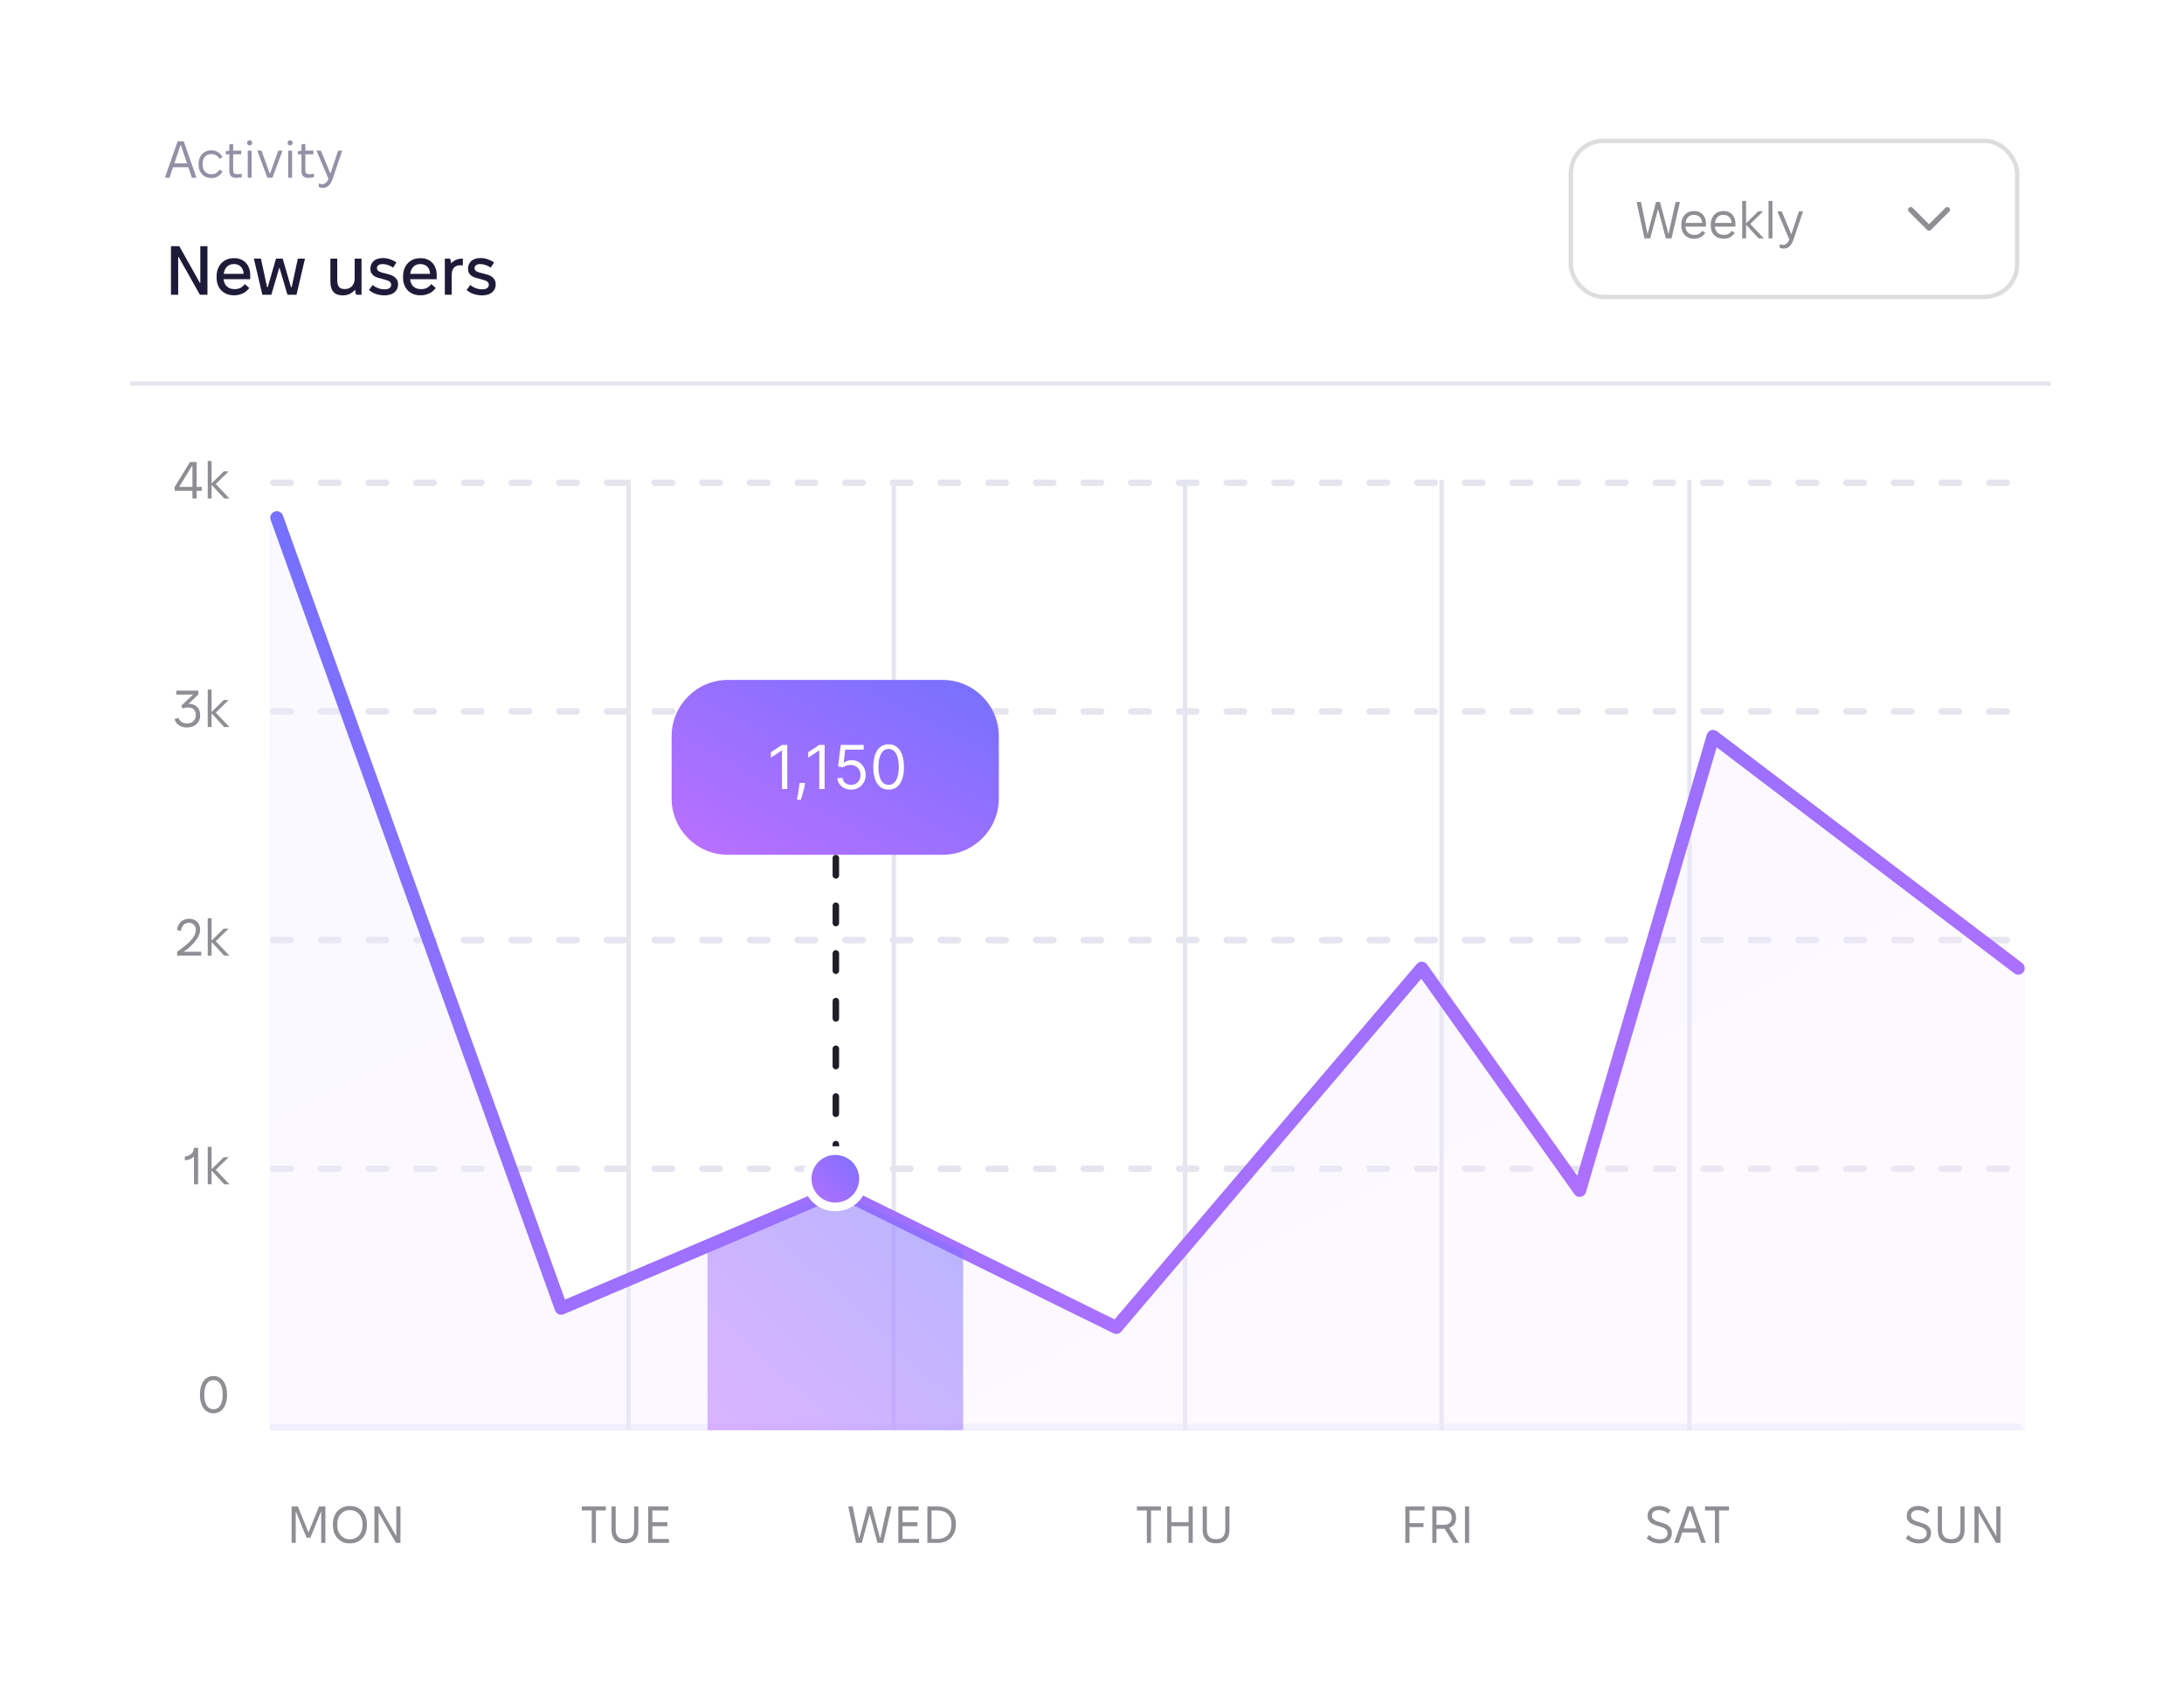 <svg width="504" height="393" viewBox="0 0 504 393" fill="none" xmlns="http://www.w3.org/2000/svg">
<g filter="url(#filter0_d_40_868)">
<rect x="6" y="4" width="492" height="381" rx="20" fill="white"/>
</g>
<path d="M67.287 355.978V347.578H68.739L71.163 353.53H71.211L73.623 347.578H75.087V355.978H74.127V348.778H74.067L71.631 354.778H70.743L68.307 348.778H68.247V355.978H67.287ZM76.822 351.898V351.658C76.822 351.018 76.918 350.442 77.11 349.93C77.302 349.418 77.57 348.978 77.914 348.61C78.258 348.242 78.666 347.962 79.138 347.77C79.61 347.57 80.126 347.47 80.686 347.47H80.806C81.366 347.47 81.882 347.57 82.354 347.77C82.826 347.962 83.234 348.242 83.578 348.61C83.922 348.978 84.19 349.418 84.382 349.93C84.574 350.442 84.67 351.018 84.67 351.658V351.898C84.67 352.53 84.574 353.106 84.382 353.626C84.19 354.138 83.922 354.578 83.578 354.946C83.234 355.314 82.826 355.598 82.354 355.798C81.882 355.99 81.366 356.086 80.806 356.086H80.686C80.126 356.086 79.61 355.99 79.138 355.798C78.666 355.598 78.258 355.314 77.914 354.946C77.57 354.578 77.302 354.138 77.11 353.626C76.918 353.106 76.822 352.53 76.822 351.898ZM77.83 351.898C77.83 352.386 77.902 352.834 78.046 353.242C78.198 353.642 78.402 353.982 78.658 354.262C78.914 354.542 79.214 354.762 79.558 354.922C79.91 355.074 80.29 355.15 80.698 355.15H80.794C81.202 355.15 81.578 355.074 81.922 354.922C82.274 354.762 82.578 354.542 82.834 354.262C83.09 353.982 83.29 353.642 83.434 353.242C83.586 352.834 83.662 352.386 83.662 351.898V351.658C83.662 351.162 83.586 350.714 83.434 350.314C83.29 349.914 83.09 349.574 82.834 349.294C82.578 349.014 82.274 348.798 81.922 348.646C81.578 348.486 81.202 348.406 80.794 348.406H80.698C80.29 348.406 79.91 348.486 79.558 348.646C79.214 348.798 78.914 349.014 78.658 349.294C78.402 349.574 78.198 349.914 78.046 350.314C77.902 350.714 77.83 351.162 77.83 351.658V351.898ZM86.412 355.978V347.578H87.516L91.404 354.358H91.452V347.578H92.412V355.978H91.38L87.468 349.162H87.372V355.978H86.412Z" fill="#1F1F29" fill-opacity="0.5"/>
<path d="M136.553 355.978V348.49H134.261V347.578H139.805V348.49H137.513V355.978H136.553ZM144.22 356.074C143.724 356.074 143.284 356.01 142.9 355.882C142.516 355.746 142.192 355.546 141.928 355.282C141.664 355.018 141.464 354.694 141.328 354.31C141.192 353.926 141.124 353.482 141.124 352.978V347.578H142.084V352.858C142.084 353.242 142.128 353.578 142.216 353.866C142.312 354.146 142.448 354.382 142.624 354.574C142.808 354.758 143.032 354.898 143.296 354.994C143.568 355.082 143.876 355.126 144.22 355.126C144.564 355.126 144.868 355.082 145.132 354.994C145.396 354.898 145.616 354.758 145.792 354.574C145.976 354.382 146.112 354.146 146.2 353.866C146.296 353.578 146.344 353.242 146.344 352.858V347.578H147.304V352.978C147.304 353.482 147.236 353.926 147.1 354.31C146.964 354.694 146.764 355.018 146.5 355.282C146.244 355.546 145.924 355.746 145.54 355.882C145.156 356.01 144.716 356.074 144.22 356.074ZM149.588 355.978V347.578H154.256V348.49H150.548V351.214H154.016V352.126H150.548V355.066H154.376V355.978H149.588Z" fill="#1F1F29" fill-opacity="0.5"/>
<path d="M197.566 355.978L195.754 347.578H196.762L198.25 354.91H198.298L200.23 347.578H201.154L203.086 354.91H203.134L204.742 347.578H205.75L203.818 355.978H202.498L200.722 349.318H200.674L198.886 355.978H197.566ZM207.304 355.978V347.578H211.972V348.49H208.264V351.214H211.732V352.126H208.264V355.066H212.092V355.978H207.304ZM214.008 355.978V347.578H216.36C216.992 347.578 217.568 347.674 218.088 347.866C218.608 348.05 219.052 348.318 219.42 348.67C219.788 349.014 220.072 349.43 220.272 349.918C220.48 350.406 220.584 350.95 220.584 351.55V351.79C220.584 352.422 220.48 352.994 220.272 353.506C220.072 354.018 219.788 354.458 219.42 354.826C219.052 355.194 218.608 355.478 218.088 355.678C217.568 355.878 216.992 355.978 216.36 355.978H214.008ZM214.968 355.066H216.36C216.864 355.066 217.312 354.99 217.704 354.838C218.096 354.686 218.428 354.47 218.7 354.19C218.98 353.91 219.192 353.566 219.336 353.158C219.48 352.742 219.552 352.278 219.552 351.766V351.538C219.552 351.066 219.48 350.642 219.336 350.266C219.192 349.89 218.98 349.57 218.7 349.306C218.428 349.042 218.092 348.842 217.692 348.706C217.3 348.562 216.856 348.49 216.36 348.49H214.968V355.066Z" fill="#1F1F29" fill-opacity="0.5"/>
<path d="M264.66 355.978V348.49H262.368V347.578H267.912V348.49H265.62V355.978H264.66ZM269.351 355.978V347.578H270.311V351.214H274.295V347.578H275.255V355.978H274.295V352.126H270.311V355.978H269.351ZM280.636 356.074C280.14 356.074 279.7 356.01 279.316 355.882C278.932 355.746 278.608 355.546 278.344 355.282C278.08 355.018 277.88 354.694 277.744 354.31C277.608 353.926 277.54 353.482 277.54 352.978V347.578H278.5V352.858C278.5 353.242 278.544 353.578 278.632 353.866C278.728 354.146 278.864 354.382 279.04 354.574C279.224 354.758 279.448 354.898 279.712 354.994C279.984 355.082 280.292 355.126 280.636 355.126C280.98 355.126 281.284 355.082 281.548 354.994C281.812 354.898 282.032 354.758 282.208 354.574C282.392 354.382 282.528 354.146 282.616 353.866C282.712 353.578 282.76 353.242 282.76 352.858V347.578H283.72V352.978C283.72 353.482 283.652 353.926 283.516 354.31C283.38 354.694 283.18 355.018 282.916 355.282C282.66 355.546 282.34 355.746 281.956 355.882C281.572 356.01 281.132 356.074 280.636 356.074Z" fill="#1F1F29" fill-opacity="0.5"/>
<path d="M324.31 355.978V347.578H328.738V348.49H325.27V351.418H328.498V352.33H325.27V355.978H324.31ZM330.533 355.978V347.578H333.173C333.621 347.578 334.021 347.638 334.373 347.758C334.725 347.87 335.021 348.034 335.261 348.25C335.509 348.466 335.697 348.73 335.825 349.042C335.953 349.346 336.017 349.69 336.017 350.074V350.194C336.017 350.77 335.877 351.258 335.597 351.658C335.325 352.05 334.933 352.338 334.421 352.522L336.629 355.978H335.405L333.401 352.726H331.493V355.978H330.533ZM331.493 351.814H333.137C333.761 351.814 334.229 351.678 334.541 351.406C334.853 351.126 335.009 350.73 335.009 350.218V350.098C335.009 349.578 334.849 349.182 334.529 348.91C334.217 348.63 333.753 348.49 333.137 348.49H331.493V351.814ZM338.068 355.978V347.578H339.028V355.978H338.068Z" fill="#1F1F29" fill-opacity="0.5"/>
<path d="M383.001 356.098C382.721 356.098 382.441 356.07 382.161 356.014C381.881 355.958 381.609 355.878 381.345 355.774C381.089 355.67 380.845 355.542 380.613 355.39C380.381 355.238 380.173 355.07 379.989 354.886L380.601 354.154C380.753 354.322 380.921 354.47 381.105 354.598C381.289 354.718 381.485 354.822 381.693 354.91C381.909 354.99 382.129 355.054 382.353 355.102C382.577 355.142 382.801 355.162 383.025 355.162C383.313 355.162 383.565 355.134 383.781 355.078C384.005 355.014 384.193 354.926 384.345 354.814C384.497 354.702 384.613 354.562 384.693 354.394C384.773 354.218 384.813 354.018 384.813 353.794C384.813 353.466 384.733 353.206 384.573 353.014C384.413 352.814 384.201 352.65 383.937 352.522C383.681 352.386 383.389 352.274 383.061 352.186C382.741 352.09 382.417 351.99 382.089 351.886C381.833 351.798 381.589 351.698 381.357 351.586C381.133 351.474 380.937 351.334 380.769 351.166C380.601 350.998 380.465 350.798 380.361 350.566C380.265 350.326 380.217 350.042 380.217 349.714C380.217 349.378 380.277 349.074 380.397 348.802C380.525 348.522 380.701 348.282 380.925 348.082C381.157 347.882 381.433 347.73 381.753 347.626C382.081 347.514 382.449 347.458 382.857 347.458C383.361 347.458 383.849 347.55 384.321 347.734C384.793 347.918 385.185 348.17 385.497 348.49L384.909 349.234C384.653 348.954 384.333 348.746 383.949 348.61C383.565 348.474 383.189 348.406 382.821 348.406C382.565 348.406 382.337 348.438 382.137 348.502C381.937 348.558 381.765 348.642 381.621 348.754C381.485 348.858 381.381 348.986 381.309 349.138C381.237 349.29 381.201 349.462 381.201 349.654C381.201 349.894 381.253 350.098 381.357 350.266C381.461 350.426 381.605 350.566 381.789 350.686C381.973 350.806 382.189 350.91 382.437 350.998C382.685 351.078 382.949 351.158 383.229 351.238C383.541 351.326 383.849 351.43 384.153 351.55C384.465 351.662 384.745 351.81 384.993 351.994C385.241 352.178 385.441 352.41 385.593 352.69C385.745 352.962 385.821 353.302 385.821 353.71C385.821 354.078 385.753 354.41 385.617 354.706C385.489 355.002 385.301 355.254 385.053 355.462C384.813 355.662 384.517 355.818 384.165 355.93C383.821 356.042 383.433 356.098 383.001 356.098ZM386.354 355.978L389.306 347.578H390.698L393.65 355.978H392.594L391.682 353.29L390.026 348.43H389.978L388.31 353.338L387.41 355.978H386.354ZM388.034 353.566L388.346 352.654H391.658L391.97 353.566H388.034ZM395.752 355.978V348.49H393.46V347.578H399.004V348.49H396.712V355.978H395.752Z" fill="#1F1F29" fill-opacity="0.5"/>
<path d="M442.802 356.098C442.522 356.098 442.242 356.07 441.962 356.014C441.682 355.958 441.41 355.878 441.146 355.774C440.89 355.67 440.646 355.542 440.414 355.39C440.182 355.238 439.974 355.07 439.79 354.886L440.402 354.154C440.554 354.322 440.722 354.47 440.906 354.598C441.09 354.718 441.286 354.822 441.494 354.91C441.71 354.99 441.93 355.054 442.154 355.102C442.378 355.142 442.602 355.162 442.826 355.162C443.114 355.162 443.366 355.134 443.582 355.078C443.806 355.014 443.994 354.926 444.146 354.814C444.298 354.702 444.414 354.562 444.494 354.394C444.574 354.218 444.614 354.018 444.614 353.794C444.614 353.466 444.534 353.206 444.374 353.014C444.214 352.814 444.002 352.65 443.738 352.522C443.482 352.386 443.19 352.274 442.862 352.186C442.542 352.09 442.218 351.99 441.89 351.886C441.634 351.798 441.39 351.698 441.158 351.586C440.934 351.474 440.738 351.334 440.57 351.166C440.402 350.998 440.266 350.798 440.162 350.566C440.066 350.326 440.018 350.042 440.018 349.714C440.018 349.378 440.078 349.074 440.198 348.802C440.326 348.522 440.502 348.282 440.726 348.082C440.958 347.882 441.234 347.73 441.554 347.626C441.882 347.514 442.25 347.458 442.658 347.458C443.162 347.458 443.65 347.55 444.122 347.734C444.594 347.918 444.986 348.17 445.298 348.49L444.71 349.234C444.454 348.954 444.134 348.746 443.75 348.61C443.366 348.474 442.99 348.406 442.622 348.406C442.366 348.406 442.138 348.438 441.938 348.502C441.738 348.558 441.566 348.642 441.422 348.754C441.286 348.858 441.182 348.986 441.11 349.138C441.038 349.29 441.002 349.462 441.002 349.654C441.002 349.894 441.054 350.098 441.158 350.266C441.262 350.426 441.406 350.566 441.59 350.686C441.774 350.806 441.99 350.91 442.238 350.998C442.486 351.078 442.75 351.158 443.03 351.238C443.342 351.326 443.65 351.43 443.954 351.55C444.266 351.662 444.546 351.81 444.794 351.994C445.042 352.178 445.242 352.41 445.394 352.69C445.546 352.962 445.622 353.302 445.622 353.71C445.622 354.078 445.554 354.41 445.418 354.706C445.29 355.002 445.102 355.254 444.854 355.462C444.614 355.662 444.318 355.818 443.966 355.93C443.622 356.042 443.234 356.098 442.802 356.098ZM450.282 356.074C449.786 356.074 449.346 356.01 448.962 355.882C448.578 355.746 448.254 355.546 447.99 355.282C447.726 355.018 447.526 354.694 447.39 354.31C447.254 353.926 447.186 353.482 447.186 352.978V347.578H448.146V352.858C448.146 353.242 448.19 353.578 448.278 353.866C448.374 354.146 448.51 354.382 448.686 354.574C448.87 354.758 449.094 354.898 449.358 354.994C449.63 355.082 449.938 355.126 450.282 355.126C450.626 355.126 450.93 355.082 451.194 354.994C451.458 354.898 451.678 354.758 451.854 354.574C452.038 354.382 452.174 354.146 452.262 353.866C452.358 353.578 452.406 353.242 452.406 352.858V347.578H453.366V352.978C453.366 353.482 453.298 353.926 453.162 354.31C453.026 354.694 452.826 355.018 452.562 355.282C452.306 355.546 451.986 355.746 451.602 355.882C451.218 356.01 450.778 356.074 450.282 356.074ZM455.65 355.978V347.578H456.754L460.642 354.358H460.69V347.578H461.65V355.978H460.618L456.706 349.162H456.61V355.978H455.65Z" fill="#1F1F29" fill-opacity="0.5"/>
<path d="M49.267 326.074C48.787 326.074 48.351 325.974 47.959 325.774C47.575 325.574 47.247 325.29 46.975 324.922C46.711 324.546 46.503 324.094 46.351 323.566C46.207 323.03 46.135 322.434 46.135 321.778C46.135 321.122 46.207 320.53 46.351 320.002C46.503 319.466 46.711 319.014 46.975 318.646C47.247 318.27 47.575 317.982 47.959 317.782C48.351 317.582 48.787 317.482 49.267 317.482C49.747 317.482 50.179 317.582 50.563 317.782C50.955 317.982 51.283 318.27 51.547 318.646C51.819 319.014 52.027 319.466 52.171 320.002C52.323 320.53 52.399 321.122 52.399 321.778C52.399 322.434 52.323 323.03 52.171 323.566C52.027 324.094 51.819 324.546 51.547 324.922C51.283 325.29 50.955 325.574 50.563 325.774C50.179 325.974 49.747 326.074 49.267 326.074ZM49.267 325.138C49.603 325.138 49.903 325.066 50.167 324.922C50.431 324.77 50.651 324.55 50.827 324.262C51.011 323.974 51.151 323.622 51.247 323.206C51.343 322.79 51.391 322.314 51.391 321.778C51.391 321.242 51.343 320.766 51.247 320.35C51.151 319.934 51.011 319.582 50.827 319.294C50.651 319.006 50.431 318.79 50.167 318.646C49.903 318.494 49.603 318.418 49.267 318.418C48.931 318.418 48.631 318.494 48.367 318.646C48.103 318.79 47.879 319.006 47.695 319.294C47.519 319.582 47.383 319.934 47.287 320.35C47.191 320.766 47.143 321.242 47.143 321.778C47.143 322.314 47.191 322.79 47.287 323.206C47.383 323.622 47.519 323.974 47.695 324.262C47.879 324.55 48.103 324.77 48.367 324.922C48.631 325.066 48.931 325.138 49.267 325.138Z" fill="#1F1F29" fill-opacity="0.5"/>
<path d="M44.761 264.834H45.721V273.234H44.761V266.838C44.625 266.974 44.473 267.098 44.305 267.21C44.145 267.314 43.973 267.402 43.789 267.474C43.613 267.546 43.425 267.602 43.225 267.642C43.033 267.682 42.841 267.702 42.649 267.702V266.826C42.945 266.81 43.221 266.75 43.477 266.646C43.733 266.542 43.957 266.402 44.149 266.226C44.341 266.042 44.489 265.834 44.593 265.602C44.705 265.362 44.761 265.106 44.761 264.834ZM47.938 273.234V264.594H48.826V269.718H48.874L51.634 266.994H52.762L49.798 269.91L52.942 273.234H51.73L48.886 270.15H48.826V273.234H47.938Z" fill="#1F1F29" fill-opacity="0.5"/>
<path d="M40.883 220.489V219.565C41.404 219.213 41.892 218.857 42.347 218.497C42.803 218.137 43.196 217.805 43.523 217.501C43.803 217.237 44.047 216.977 44.255 216.721C44.471 216.465 44.648 216.217 44.783 215.977C44.919 215.729 45.02 215.485 45.084 215.245C45.156 215.005 45.191 214.769 45.191 214.537C45.191 214.297 45.151 214.077 45.072 213.877C44.999 213.677 44.892 213.505 44.748 213.361C44.611 213.217 44.444 213.105 44.243 213.025C44.051 212.945 43.836 212.905 43.596 212.905C43.355 212.905 43.132 212.949 42.923 213.037C42.724 213.117 42.544 213.237 42.383 213.397C42.224 213.557 42.087 213.757 41.975 213.997C41.864 214.229 41.776 214.501 41.712 214.813L40.836 214.537C40.9 214.129 41.011 213.765 41.172 213.445C41.331 213.125 41.532 212.857 41.772 212.641C42.011 212.425 42.288 212.261 42.599 212.149C42.911 212.029 43.252 211.969 43.62 211.969C44.004 211.969 44.352 212.029 44.663 212.149C44.983 212.269 45.255 212.437 45.48 212.653C45.703 212.869 45.876 213.129 45.995 213.433C46.123 213.737 46.188 214.073 46.188 214.441C46.188 214.745 46.144 215.053 46.056 215.365C45.968 215.669 45.831 215.981 45.648 216.301C45.471 216.621 45.248 216.945 44.975 217.273C44.712 217.593 44.4 217.921 44.039 218.257C43.911 218.377 43.779 218.497 43.644 218.617C43.516 218.729 43.383 218.841 43.248 218.953C43.111 219.057 42.971 219.161 42.828 219.265C42.684 219.369 42.539 219.473 42.395 219.577H46.44V220.489H40.883ZM47.938 220.489V211.849H48.826V216.973H48.874L51.634 214.249H52.762L49.798 217.165L52.942 220.489H51.73L48.886 217.405H48.826V220.489H47.938Z" fill="#1F1F29" fill-opacity="0.5"/>
<path d="M43.165 167.841C42.797 167.841 42.453 167.797 42.133 167.709C41.821 167.613 41.537 167.481 41.281 167.313C41.033 167.145 40.821 166.941 40.645 166.701C40.477 166.461 40.353 166.193 40.273 165.897L41.185 165.633C41.345 166.065 41.593 166.385 41.929 166.593C42.265 166.801 42.689 166.905 43.201 166.905C43.513 166.905 43.793 166.861 44.041 166.773C44.289 166.677 44.497 166.545 44.665 166.377C44.833 166.201 44.961 165.993 45.049 165.753C45.145 165.513 45.193 165.245 45.193 164.949C45.193 164.397 45.033 163.973 44.713 163.677C44.401 163.373 43.953 163.221 43.369 163.221C43.153 163.221 42.941 163.245 42.733 163.293C42.533 163.333 42.353 163.401 42.193 163.497L41.833 162.825L44.557 160.257H40.681V159.345H45.769V160.233L43.501 162.405C43.501 162.405 43.533 162.405 43.597 162.405C43.661 162.405 43.693 162.405 43.693 162.405C44.045 162.397 44.373 162.453 44.677 162.573C44.981 162.685 45.245 162.853 45.469 163.077C45.701 163.301 45.881 163.577 46.009 163.905C46.137 164.225 46.201 164.589 46.201 164.997C46.201 165.421 46.129 165.809 45.985 166.161C45.841 166.505 45.637 166.805 45.373 167.061C45.109 167.309 44.789 167.501 44.413 167.637C44.037 167.773 43.621 167.841 43.165 167.841ZM47.938 167.745V159.105H48.826V164.229H48.874L51.634 161.505H52.762L49.798 164.421L52.942 167.745H51.73L48.886 164.661H48.826V167.745H47.938Z" fill="#1F1F29" fill-opacity="0.5"/>
<path d="M44.406 115V113.248H40.314V112.336L43.842 106.6H45.366V112.336H46.554V113.248H45.366V115H44.406ZM41.394 112.336H44.406V107.488H44.322L41.394 112.252V112.336ZM47.938 115V106.36H48.826V111.484H48.874L51.634 108.76H52.762L49.798 111.676L52.942 115H51.73L48.886 111.916H48.826V115H47.938Z" fill="#1F1F29" fill-opacity="0.5"/>
<line x1="63.084" y1="111.375" x2="466.096" y2="111.375" stroke="#E5E5EF" stroke-width="1.5" stroke-linecap="round" stroke-dasharray="4 7"/>
<line x1="63.084" y1="164.134" x2="466.097" y2="164.134" stroke="#E5E5EF" stroke-width="1.5" stroke-linecap="round" stroke-dasharray="4 7"/>
<line x1="63.084" y1="216.893" x2="466.097" y2="216.893" stroke="#E5E5EF" stroke-width="1.5" stroke-linecap="round" stroke-dasharray="4 7"/>
<line x1="63.084" y1="269.652" x2="466.097" y2="269.652" stroke="#E5E5EF" stroke-width="1.5" stroke-linecap="round" stroke-dasharray="4 7"/>
<line x1="62.931" y1="329.228" x2="465.943" y2="329.228" stroke="#F2F1FF" stroke-width="1.5" stroke-linecap="round"/>
<line x1="145.056" y1="110.698" x2="145.056" y2="329.978" stroke="#E5E5EF"/>
<line x1="206.266" y1="110.698" x2="206.266" y2="329.978" stroke="#E5E5EF"/>
<line x1="273.466" y1="110.698" x2="273.466" y2="329.978" stroke="#E5E5EF"/>
<line x1="332.671" y1="110.698" x2="332.671" y2="329.978" stroke="#E5E5EF"/>
<line x1="389.876" y1="110.698" x2="389.876" y2="329.978" stroke="#E5E5EF"/>
<g style="mix-blend-mode:multiply" opacity="0.33">
<path d="M365.943 274.534L396.997 169.688L467.146 223.71V329.978H62.334V118.864L130.844 301.847L195.417 274.424L259.694 305.81L330.593 223.71L365.943 274.534Z" fill="url(#paint0_linear_40_868)"/>
<path d="M365.943 274.534L396.997 169.688L467.146 223.71V329.978H62.334V118.864L130.844 301.847L195.417 274.424L259.694 305.81L330.593 223.71L365.943 274.534Z" fill="white" fill-opacity="0.88"/>
</g>
<path d="M465.747 223.38L395.321 169.905L364.545 274.648L328.094 223.38L257.593 306.27L193.393 274.648L129.494 301.837L63.876 119.44" stroke="url(#paint1_linear_40_868)" stroke-width="3" stroke-linecap="round" stroke-linejoin="round"/>
<path d="M163.27 287.475L192.768 274.765L222.267 288.733V329.978H163.27V287.475Z" fill="url(#paint2_linear_40_868)" fill-opacity="0.5"/>
<line x1="192.887" y1="197.971" x2="192.887" y2="268.601" stroke="#1F1F29" stroke-width="1.5" stroke-linecap="round" stroke-dasharray="4 7"/>
<circle cx="192.768" cy="271.962" r="6.5" fill="url(#paint3_linear_40_868)" stroke="white" stroke-width="2"/>
<path d="M154.99 169.872C154.99 162.692 160.811 156.872 167.99 156.872H217.499C224.679 156.872 230.499 162.692 230.499 169.872V184.22C230.499 191.4 224.679 197.22 217.499 197.22H167.99C160.811 197.22 154.99 191.4 154.99 184.22V169.872Z" fill="url(#paint4_linear_40_868)"/>
<path d="M181.684 171.865V182.046H180.451V173.157H180.391L177.905 174.808V173.555L180.451 171.865H181.684ZM185.78 180.654L185.701 181.191C185.645 181.569 185.558 181.973 185.442 182.404C185.33 182.835 185.212 183.241 185.089 183.622C184.967 184.004 184.866 184.307 184.786 184.532H183.891C183.934 184.32 183.991 184.04 184.06 183.692C184.13 183.344 184.199 182.955 184.269 182.524C184.342 182.096 184.402 181.659 184.448 181.211L184.508 180.654H185.78ZM190.297 171.865V182.046H189.064V173.157H189.004L186.519 174.808V173.555L189.064 171.865H190.297ZM196.407 182.186C195.824 182.186 195.299 182.07 194.831 181.838C194.364 181.606 193.989 181.287 193.708 180.883C193.426 180.479 193.272 180.018 193.245 179.501H194.438C194.485 179.962 194.694 180.343 195.065 180.644C195.439 180.943 195.887 181.092 196.407 181.092C196.825 181.092 197.196 180.994 197.521 180.799C197.849 180.603 198.106 180.335 198.291 179.993C198.48 179.648 198.575 179.259 198.575 178.825C198.575 178.381 198.477 177.985 198.281 177.637C198.089 177.285 197.824 177.009 197.486 176.806C197.148 176.604 196.762 176.501 196.328 176.498C196.016 176.495 195.696 176.543 195.368 176.642C195.04 176.738 194.77 176.863 194.558 177.015L193.404 176.876L194.021 171.865H199.311V172.958H195.055L194.697 175.961H194.757C194.965 175.795 195.227 175.658 195.542 175.549C195.857 175.439 196.185 175.384 196.527 175.384C197.15 175.384 197.705 175.534 198.192 175.832C198.683 176.127 199.067 176.531 199.345 177.045C199.627 177.559 199.768 178.145 199.768 178.805C199.768 179.455 199.622 180.035 199.33 180.545C199.042 181.052 198.644 181.453 198.137 181.748C197.63 182.04 197.053 182.186 196.407 182.186ZM205.064 182.186C204.315 182.186 203.677 181.982 203.15 181.574C202.623 181.163 202.22 180.568 201.942 179.789C201.663 179.007 201.524 178.062 201.524 176.955C201.524 175.855 201.663 174.915 201.942 174.137C202.224 173.354 202.628 172.758 203.155 172.347C203.685 171.933 204.322 171.725 205.064 171.725C205.806 171.725 206.441 171.933 206.968 172.347C207.498 172.758 207.903 173.354 208.181 174.137C208.463 174.915 208.604 175.855 208.604 176.955C208.604 178.062 208.465 179.007 208.186 179.789C207.908 180.568 207.505 181.163 206.978 181.574C206.451 181.982 205.813 182.186 205.064 182.186ZM205.064 181.092C205.806 181.092 206.383 180.734 206.794 180.018C207.205 179.302 207.411 178.281 207.411 176.955C207.411 176.074 207.316 175.323 207.127 174.703C206.942 174.084 206.673 173.611 206.322 173.286C205.974 172.962 205.554 172.799 205.064 172.799C204.328 172.799 203.753 173.162 203.339 173.888C202.925 174.611 202.717 175.633 202.717 176.955C202.717 177.837 202.81 178.586 202.996 179.203C203.181 179.819 203.448 180.288 203.796 180.61C204.148 180.931 204.57 181.092 205.064 181.092Z" fill="white"/>
<rect x="362" y="32" width="104" height="37" rx="8" fill="white"/>
<rect x="362.5" y="32.5" width="103" height="36" rx="7.5" stroke="#1F1F29" stroke-opacity="0.15"/>
<path d="M379.494 55L377.682 46.6H378.69L380.178 53.932H380.226L382.158 46.6H383.082L385.014 53.932H385.062L386.67 46.6H387.678L385.746 55H384.426L382.65 48.34H382.602L380.814 55H379.494ZM390.904 55.072C390.472 55.072 390.076 55 389.716 54.856C389.356 54.712 389.048 54.508 388.792 54.244C388.536 53.98 388.336 53.664 388.192 53.296C388.056 52.928 387.988 52.52 387.988 52.072V51.844C387.988 51.372 388.056 50.944 388.192 50.56C388.336 50.168 388.536 49.836 388.792 49.564C389.048 49.284 389.356 49.068 389.716 48.916C390.076 48.764 390.476 48.688 390.916 48.688H391.012C391.412 48.688 391.776 48.76 392.104 48.904C392.44 49.04 392.724 49.236 392.956 49.492C393.188 49.748 393.368 50.056 393.496 50.416C393.624 50.768 393.688 51.164 393.688 51.604V52.276H388.936C388.96 52.564 389.024 52.828 389.128 53.068C389.232 53.3 389.368 53.5 389.536 53.668C389.712 53.828 389.92 53.956 390.16 54.052C390.4 54.14 390.664 54.184 390.952 54.184H391.072C391.504 54.184 391.86 54.096 392.14 53.92C392.42 53.736 392.648 53.512 392.824 53.248L393.532 53.716C393.388 53.932 393.224 54.128 393.04 54.304C392.864 54.472 392.668 54.612 392.452 54.724C392.244 54.836 392.02 54.924 391.78 54.988C391.54 55.044 391.28 55.072 391 55.072H390.904ZM388.948 51.436H392.812C392.796 51.156 392.74 50.904 392.644 50.68C392.556 50.448 392.432 50.252 392.272 50.092C392.112 49.924 391.92 49.796 391.696 49.708C391.48 49.62 391.24 49.576 390.976 49.576H390.856C390.592 49.576 390.348 49.62 390.124 49.708C389.908 49.796 389.72 49.92 389.56 50.08C389.4 50.24 389.268 50.436 389.164 50.668C389.06 50.892 388.988 51.148 388.948 51.436ZM397.7 55.072C397.268 55.072 396.872 55 396.512 54.856C396.152 54.712 395.844 54.508 395.588 54.244C395.332 53.98 395.132 53.664 394.988 53.296C394.852 52.928 394.784 52.52 394.784 52.072V51.844C394.784 51.372 394.852 50.944 394.988 50.56C395.132 50.168 395.332 49.836 395.588 49.564C395.844 49.284 396.152 49.068 396.512 48.916C396.872 48.764 397.272 48.688 397.712 48.688H397.808C398.208 48.688 398.572 48.76 398.9 48.904C399.236 49.04 399.52 49.236 399.752 49.492C399.984 49.748 400.164 50.056 400.292 50.416C400.42 50.768 400.484 51.164 400.484 51.604V52.276H395.732C395.756 52.564 395.82 52.828 395.924 53.068C396.028 53.3 396.164 53.5 396.332 53.668C396.508 53.828 396.716 53.956 396.956 54.052C397.196 54.14 397.46 54.184 397.748 54.184H397.868C398.3 54.184 398.656 54.096 398.936 53.92C399.216 53.736 399.444 53.512 399.62 53.248L400.328 53.716C400.184 53.932 400.02 54.128 399.836 54.304C399.66 54.472 399.464 54.612 399.248 54.724C399.04 54.836 398.816 54.924 398.576 54.988C398.336 55.044 398.076 55.072 397.796 55.072H397.7ZM395.744 51.436H399.608C399.592 51.156 399.536 50.904 399.44 50.68C399.352 50.448 399.228 50.252 399.068 50.092C398.908 49.924 398.716 49.796 398.492 49.708C398.276 49.62 398.036 49.576 397.772 49.576H397.652C397.388 49.576 397.144 49.62 396.92 49.708C396.704 49.796 396.516 49.92 396.356 50.08C396.196 50.24 396.064 50.436 395.96 50.668C395.856 50.892 395.784 51.148 395.744 51.436ZM402.049 55V46.36H402.937V51.484H402.985L405.745 48.76H406.873L403.909 51.676L407.053 55H405.841L402.997 51.916H402.937V55H402.049ZM408.131 55V46.36H409.019V55H408.131ZM411.613 57.352C411.493 57.352 411.345 57.336 411.169 57.304C410.993 57.28 410.833 57.224 410.689 57.136V56.32C410.833 56.384 410.969 56.428 411.097 56.452C411.225 56.484 411.345 56.5 411.457 56.5C411.769 56.5 412.049 56.392 412.297 56.176C412.553 55.96 412.761 55.656 412.921 55.264L410.161 48.76H411.169L413.329 53.968H413.413L415.141 48.76H416.089L413.881 55.276C413.777 55.58 413.657 55.856 413.521 56.104C413.385 56.36 413.221 56.58 413.029 56.764C412.845 56.948 412.637 57.092 412.405 57.196C412.173 57.3 411.909 57.352 411.613 57.352Z" fill="#1F1F29" fill-opacity="0.5"/>
<path fill-rule="evenodd" clip-rule="evenodd" d="M440.503 47.953C440.262 48.194 440.262 48.585 440.503 48.827L444.711 53.035C444.715 53.039 444.72 53.043 444.724 53.048C444.845 53.168 445.003 53.229 445.161 53.229C445.319 53.229 445.478 53.168 445.598 53.048C445.603 53.043 445.607 53.039 445.611 53.035L449.819 48.827C450.06 48.585 450.06 48.194 449.819 47.953C449.578 47.711 449.186 47.711 448.945 47.953L445.161 51.736L441.378 47.953C441.136 47.711 440.745 47.711 440.503 47.953Z" fill="#1F1F29" fill-opacity="0.5"/>
<line x1="30" y1="88.5" x2="473.279" y2="88.5" stroke="#E5E5EF"/>
<path d="M39.456 68V56.8H41.376L46.144 65.296H46.224V56.8H47.872V68H46.128L41.232 59.296H41.12V68H39.456ZM53.968 68.128C53.371 68.128 52.827 68.032 52.336 67.84C51.846 67.637 51.424 67.36 51.072 67.008C50.731 66.645 50.464 66.219 50.272 65.728C50.08 65.227 49.984 64.672 49.984 64.064V63.76C49.984 63.141 50.08 62.576 50.272 62.064C50.464 61.541 50.731 61.099 51.072 60.736C51.424 60.363 51.84 60.075 52.32 59.872C52.811 59.669 53.355 59.568 53.952 59.568H54.096C54.64 59.568 55.136 59.664 55.584 59.856C56.043 60.037 56.427 60.299 56.736 60.64C57.056 60.971 57.301 61.376 57.472 61.856C57.654 62.325 57.744 62.848 57.744 63.424V64.416H51.6C51.632 64.757 51.712 65.072 51.84 65.36C51.968 65.637 52.133 65.877 52.336 66.08C52.55 66.272 52.8 66.427 53.088 66.544C53.387 66.651 53.712 66.704 54.064 66.704H54.224C54.758 66.704 55.211 66.592 55.584 66.368C55.958 66.144 56.261 65.867 56.496 65.536L57.52 66.448C57.328 66.704 57.109 66.939 56.864 67.152C56.619 67.365 56.352 67.541 56.064 67.68C55.776 67.819 55.472 67.925 55.152 68C54.832 68.085 54.496 68.128 54.144 68.128H53.968ZM51.632 63.184H56.224V63.168C56.203 62.827 56.139 62.517 56.032 62.24C55.925 61.963 55.776 61.728 55.584 61.536C55.392 61.344 55.168 61.195 54.912 61.088C54.656 60.981 54.373 60.928 54.064 60.928H53.904C53.595 60.928 53.307 60.981 53.04 61.088C52.784 61.195 52.56 61.344 52.368 61.536C52.176 61.728 52.016 61.963 51.888 62.24C51.76 62.517 51.675 62.832 51.632 63.184ZM60.539 68L58.587 59.68H60.219L61.627 66.24H61.788L63.691 59.68H65.243L67.147 66.256H67.308L68.731 59.68H70.379L68.427 68H66.332L64.507 61.792H64.444L62.62 68H60.539ZM79.044 68.144C78.116 68.144 77.418 67.877 76.948 67.344C76.479 66.8 76.244 66.021 76.244 65.008V59.68H77.828V64.688C77.828 65.339 77.956 65.835 78.212 66.176C78.468 66.517 78.89 66.688 79.476 66.688H79.572C79.914 66.688 80.223 66.635 80.5 66.528C80.778 66.411 81.012 66.251 81.204 66.048C81.407 65.835 81.562 65.584 81.668 65.296C81.786 64.997 81.844 64.661 81.844 64.288V59.68H83.428V68H82.18C82.127 67.851 82.079 67.669 82.036 67.456C81.994 67.232 81.962 67.029 81.94 66.848C81.599 67.253 81.188 67.573 80.708 67.808C80.239 68.032 79.716 68.144 79.14 68.144H79.044ZM88.736 68.144C88.032 68.144 87.371 68.037 86.752 67.824C86.133 67.611 85.6 67.307 85.152 66.912L86 65.744C86.192 65.915 86.394 66.064 86.608 66.192C86.832 66.309 87.056 66.411 87.28 66.496C87.514 66.581 87.754 66.645 88 66.688C88.245 66.731 88.49 66.752 88.736 66.752C88.992 66.752 89.21 66.731 89.392 66.688C89.584 66.635 89.744 66.565 89.872 66.48C90.01 66.384 90.112 66.272 90.176 66.144C90.24 66.016 90.272 65.861 90.272 65.68C90.272 65.456 90.213 65.28 90.096 65.152C89.989 65.013 89.835 64.896 89.632 64.8C89.44 64.704 89.21 64.624 88.944 64.56C88.677 64.485 88.379 64.4 88.048 64.304C87.739 64.229 87.429 64.144 87.12 64.048C86.811 63.941 86.533 63.808 86.288 63.648C86.043 63.477 85.845 63.259 85.696 62.992C85.546 62.715 85.472 62.379 85.472 61.984C85.472 61.611 85.541 61.275 85.68 60.976C85.819 60.667 86.01 60.405 86.256 60.192C86.501 59.979 86.8 59.819 87.152 59.712C87.514 59.595 87.92 59.536 88.368 59.536C88.944 59.536 89.499 59.632 90.032 59.824C90.576 60.005 91.061 60.245 91.488 60.544L90.72 61.744C90.368 61.499 89.984 61.301 89.568 61.152C89.152 61.003 88.731 60.928 88.304 60.928C88.101 60.928 87.915 60.949 87.744 60.992C87.584 61.035 87.445 61.099 87.328 61.184C87.221 61.259 87.136 61.355 87.072 61.472C87.019 61.589 86.992 61.728 86.992 61.888C86.992 62.08 87.045 62.24 87.152 62.368C87.269 62.496 87.413 62.603 87.584 62.688C87.765 62.773 87.973 62.848 88.208 62.912C88.453 62.965 88.704 63.024 88.96 63.088C89.301 63.173 89.642 63.269 89.984 63.376C90.325 63.472 90.635 63.616 90.912 63.808C91.189 63.989 91.413 64.224 91.584 64.512C91.765 64.789 91.856 65.152 91.856 65.6C91.856 65.995 91.781 66.352 91.632 66.672C91.483 66.981 91.275 67.248 91.008 67.472C90.741 67.685 90.416 67.851 90.032 67.968C89.648 68.085 89.216 68.144 88.736 68.144ZM96.999 68.128C96.402 68.128 95.858 68.032 95.367 67.84C94.877 67.637 94.455 67.36 94.103 67.008C93.762 66.645 93.495 66.219 93.303 65.728C93.111 65.227 93.015 64.672 93.015 64.064V63.76C93.015 63.141 93.111 62.576 93.303 62.064C93.495 61.541 93.762 61.099 94.103 60.736C94.455 60.363 94.871 60.075 95.351 59.872C95.842 59.669 96.386 59.568 96.983 59.568H97.127C97.671 59.568 98.167 59.664 98.615 59.856C99.074 60.037 99.458 60.299 99.767 60.64C100.087 60.971 100.333 61.376 100.503 61.856C100.685 62.325 100.775 62.848 100.775 63.424V64.416H94.631C94.663 64.757 94.743 65.072 94.871 65.36C94.999 65.637 95.165 65.877 95.367 66.08C95.581 66.272 95.831 66.427 96.119 66.544C96.418 66.651 96.743 66.704 97.095 66.704H97.255C97.789 66.704 98.242 66.592 98.615 66.368C98.989 66.144 99.293 65.867 99.527 65.536L100.551 66.448C100.359 66.704 100.141 66.939 99.895 67.152C99.65 67.365 99.383 67.541 99.095 67.68C98.807 67.819 98.503 67.925 98.183 68C97.863 68.085 97.527 68.128 97.175 68.128H96.999ZM94.663 63.184H99.255V63.168C99.234 62.827 99.17 62.517 99.063 62.24C98.957 61.963 98.807 61.728 98.615 61.536C98.423 61.344 98.199 61.195 97.943 61.088C97.687 60.981 97.405 60.928 97.095 60.928H96.935C96.626 60.928 96.338 60.981 96.071 61.088C95.815 61.195 95.591 61.344 95.399 61.536C95.207 61.728 95.047 61.963 94.919 62.24C94.791 62.517 94.706 62.832 94.663 63.184ZM102.654 68V59.68H103.87C103.924 59.829 103.972 60.005 104.014 60.208C104.068 60.4 104.105 60.587 104.126 60.768C104.425 60.416 104.782 60.149 105.198 59.968C105.625 59.776 106.094 59.68 106.606 59.68H106.814V61.248C106.75 61.227 106.665 61.216 106.558 61.216C106.452 61.205 106.35 61.2 106.254 61.2C105.913 61.2 105.614 61.248 105.358 61.344C105.113 61.44 104.905 61.589 104.734 61.792C104.564 61.984 104.436 62.229 104.35 62.528C104.276 62.827 104.238 63.173 104.238 63.568V68H102.654ZM111.267 68.144C110.563 68.144 109.902 68.037 109.283 67.824C108.664 67.611 108.131 67.307 107.683 66.912L108.531 65.744C108.723 65.915 108.926 66.064 109.139 66.192C109.363 66.309 109.587 66.411 109.811 66.496C110.046 66.581 110.286 66.645 110.531 66.688C110.776 66.731 111.022 66.752 111.267 66.752C111.523 66.752 111.742 66.731 111.923 66.688C112.115 66.635 112.275 66.565 112.403 66.48C112.542 66.384 112.643 66.272 112.707 66.144C112.771 66.016 112.803 65.861 112.803 65.68C112.803 65.456 112.744 65.28 112.627 65.152C112.52 65.013 112.366 64.896 112.163 64.8C111.971 64.704 111.742 64.624 111.475 64.56C111.208 64.485 110.91 64.4 110.579 64.304C110.27 64.229 109.96 64.144 109.651 64.048C109.342 63.941 109.064 63.808 108.819 63.648C108.574 63.477 108.376 63.259 108.227 62.992C108.078 62.715 108.003 62.379 108.003 61.984C108.003 61.611 108.072 61.275 108.211 60.976C108.35 60.667 108.542 60.405 108.787 60.192C109.032 59.979 109.331 59.819 109.683 59.712C110.046 59.595 110.451 59.536 110.899 59.536C111.475 59.536 112.03 59.632 112.563 59.824C113.107 60.005 113.592 60.245 114.019 60.544L113.251 61.744C112.899 61.499 112.515 61.301 112.099 61.152C111.683 61.003 111.262 60.928 110.835 60.928C110.632 60.928 110.446 60.949 110.275 60.992C110.115 61.035 109.976 61.099 109.859 61.184C109.752 61.259 109.667 61.355 109.603 61.472C109.55 61.589 109.523 61.728 109.523 61.888C109.523 62.08 109.576 62.24 109.683 62.368C109.8 62.496 109.944 62.603 110.115 62.688C110.296 62.773 110.504 62.848 110.739 62.912C110.984 62.965 111.235 63.024 111.491 63.088C111.832 63.173 112.174 63.269 112.515 63.376C112.856 63.472 113.166 63.616 113.443 63.808C113.72 63.989 113.944 64.224 114.115 64.512C114.296 64.789 114.387 65.152 114.387 65.6C114.387 65.995 114.312 66.352 114.163 66.672C114.014 66.981 113.806 67.248 113.539 67.472C113.272 67.685 112.947 67.851 112.563 67.968C112.179 68.085 111.747 68.144 111.267 68.144Z" fill="#1E1B39"/>
<path d="M38.048 41L41 32.6H42.392L45.344 41H44.288L43.376 38.312L41.72 33.452H41.672L40.004 38.36L39.104 41H38.048ZM39.728 38.588L40.04 37.676H43.352L43.664 38.588H39.728ZM48.769 41.072C48.329 41.072 47.929 41 47.569 40.856C47.209 40.704 46.901 40.496 46.645 40.232C46.389 39.96 46.189 39.64 46.045 39.272C45.901 38.896 45.829 38.484 45.829 38.036V37.724C45.829 37.276 45.901 36.868 46.045 36.5C46.189 36.124 46.389 35.804 46.645 35.54C46.909 35.268 47.217 35.06 47.569 34.916C47.929 34.764 48.321 34.688 48.745 34.688H48.841C49.377 34.688 49.865 34.824 50.305 35.096C50.753 35.368 51.105 35.756 51.361 36.26L50.641 36.656C50.457 36.296 50.209 36.024 49.897 35.84C49.593 35.656 49.237 35.564 48.829 35.564H48.709C48.413 35.564 48.145 35.616 47.905 35.72C47.665 35.824 47.461 35.972 47.293 36.164C47.125 36.348 46.993 36.572 46.897 36.836C46.809 37.1 46.765 37.396 46.765 37.724V38.036C46.765 38.356 46.813 38.652 46.909 38.924C47.005 39.188 47.141 39.416 47.317 39.608C47.493 39.792 47.705 39.936 47.953 40.04C48.201 40.144 48.477 40.196 48.781 40.196H48.901C49.269 40.196 49.601 40.108 49.897 39.932C50.193 39.748 50.437 39.484 50.629 39.14L51.373 39.536C51.093 40.032 50.737 40.412 50.305 40.676C49.873 40.94 49.393 41.072 48.865 41.072H48.769ZM54.505 41.036C54.233 41.036 53.998 41.004 53.797 40.94C53.605 40.868 53.441 40.764 53.306 40.628C53.178 40.492 53.081 40.324 53.017 40.124C52.953 39.916 52.922 39.672 52.922 39.392V35.6H52.081V34.952C52.209 34.912 52.346 34.872 52.489 34.832C52.642 34.792 52.785 34.768 52.922 34.76V33.32L53.809 33.2V34.76H55.669V35.6H53.809V39.212C53.809 39.588 53.882 39.844 54.026 39.98C54.178 40.116 54.394 40.184 54.673 40.184C54.745 40.184 54.83 40.184 54.925 40.184C55.029 40.176 55.133 40.168 55.237 40.16C55.342 40.144 55.441 40.128 55.538 40.112C55.642 40.096 55.725 40.076 55.789 40.052V40.844C55.645 40.908 55.446 40.956 55.19 40.988C54.934 41.02 54.706 41.036 54.505 41.036ZM57.172 41V34.76H58.06V41H57.172ZM57.616 33.548C57.448 33.548 57.308 33.492 57.196 33.38C57.084 33.268 57.028 33.128 57.028 32.96C57.028 32.792 57.084 32.652 57.196 32.54C57.308 32.42 57.448 32.36 57.616 32.36C57.784 32.36 57.924 32.42 58.036 32.54C58.148 32.652 58.204 32.792 58.204 32.96C58.204 33.128 58.148 33.268 58.036 33.38C57.924 33.492 57.784 33.548 57.616 33.548ZM61.698 41L59.382 34.76H60.354L62.226 39.992H62.346L64.218 34.76H65.19L62.874 41H61.698ZM66.512 41V34.76H67.4V41H66.512ZM66.956 33.548C66.788 33.548 66.648 33.492 66.536 33.38C66.424 33.268 66.368 33.128 66.368 32.96C66.368 32.792 66.424 32.652 66.536 32.54C66.648 32.42 66.788 32.36 66.956 32.36C67.124 32.36 67.264 32.42 67.376 32.54C67.488 32.652 67.544 32.792 67.544 32.96C67.544 33.128 67.488 33.268 67.376 33.38C67.264 33.492 67.124 33.548 66.956 33.548ZM71.158 41.036C70.886 41.036 70.65 41.004 70.45 40.94C70.258 40.868 70.094 40.764 69.958 40.628C69.83 40.492 69.734 40.324 69.67 40.124C69.606 39.916 69.574 39.672 69.574 39.392V35.6H68.734V34.952C68.862 34.912 68.998 34.872 69.142 34.832C69.294 34.792 69.438 34.768 69.574 34.76V33.32L70.462 33.2V34.76H72.322V35.6H70.462V39.212C70.462 39.588 70.534 39.844 70.678 39.98C70.83 40.116 71.046 40.184 71.326 40.184C71.398 40.184 71.482 40.184 71.578 40.184C71.682 40.176 71.786 40.168 71.89 40.16C71.994 40.144 72.094 40.128 72.19 40.112C72.294 40.096 72.378 40.076 72.442 40.052V40.844C72.298 40.908 72.098 40.956 71.842 40.988C71.586 41.02 71.358 41.036 71.158 41.036ZM74.494 43.352C74.374 43.352 74.226 43.336 74.05 43.304C73.874 43.28 73.714 43.224 73.57 43.136V42.32C73.714 42.384 73.85 42.428 73.978 42.452C74.106 42.484 74.226 42.5 74.338 42.5C74.65 42.5 74.93 42.392 75.178 42.176C75.434 41.96 75.642 41.656 75.802 41.264L73.042 34.76H74.05L76.21 39.968H76.294L78.022 34.76H78.97L76.762 41.276C76.658 41.58 76.538 41.856 76.402 42.104C76.266 42.36 76.102 42.58 75.91 42.764C75.726 42.948 75.518 43.092 75.286 43.196C75.054 43.3 74.79 43.352 74.494 43.352Z" fill="#9291A5"/>
<defs>
<filter id="filter0_d_40_868" x="0" y="0" width="504" height="393" filterUnits="userSpaceOnUse" color-interpolation-filters="sRGB">
<feFlood flood-opacity="0" result="BackgroundImageFix"/>
<feColorMatrix in="SourceAlpha" type="matrix" values="0 0 0 0 0 0 0 0 0 0 0 0 0 0 0 0 0 0 127 0" result="hardAlpha"/>
<feOffset dy="2"/>
<feGaussianBlur stdDeviation="3"/>
<feComposite in2="hardAlpha" operator="out"/>
<feColorMatrix type="matrix" values="0 0 0 0 0.051 0 0 0 0 0.039 0 0 0 0 0.173 0 0 0 0.08 0"/>
<feBlend mode="normal" in2="BackgroundImageFix" result="effect1_dropShadow_40_868"/>
<feBlend mode="normal" in="SourceGraphic" in2="effect1_dropShadow_40_868" result="shape"/>
</filter>
<linearGradient id="paint0_linear_40_868" x1="62.334" y1="118.864" x2="235.448" y2="450.811" gradientUnits="userSpaceOnUse">
<stop stop-color="#7570FF"/>
<stop offset="1" stop-color="#BC70FF"/>
</linearGradient>
<linearGradient id="paint1_linear_40_868" x1="63.876" y1="119.44" x2="206.717" y2="426.693" gradientUnits="userSpaceOnUse">
<stop stop-color="#7570FF"/>
<stop offset="1" stop-color="#BC70FF"/>
</linearGradient>
<linearGradient id="paint2_linear_40_868" x1="222.267" y1="274.765" x2="167.174" y2="333.632" gradientUnits="userSpaceOnUse">
<stop stop-color="#7570FF"/>
<stop offset="1" stop-color="#BC70FF"/>
</linearGradient>
<linearGradient id="paint3_linear_40_868" x1="200.268" y1="264.462" x2="185.268" y2="279.462" gradientUnits="userSpaceOnUse">
<stop stop-color="#7570FF"/>
<stop offset="1" stop-color="#BC70FF"/>
</linearGradient>
<linearGradient id="paint4_linear_40_868" x1="230.499" y1="156.872" x2="196.955" y2="219.645" gradientUnits="userSpaceOnUse">
<stop stop-color="#7570FF"/>
<stop offset="1" stop-color="#BC70FF"/>
</linearGradient>
</defs>
</svg>

